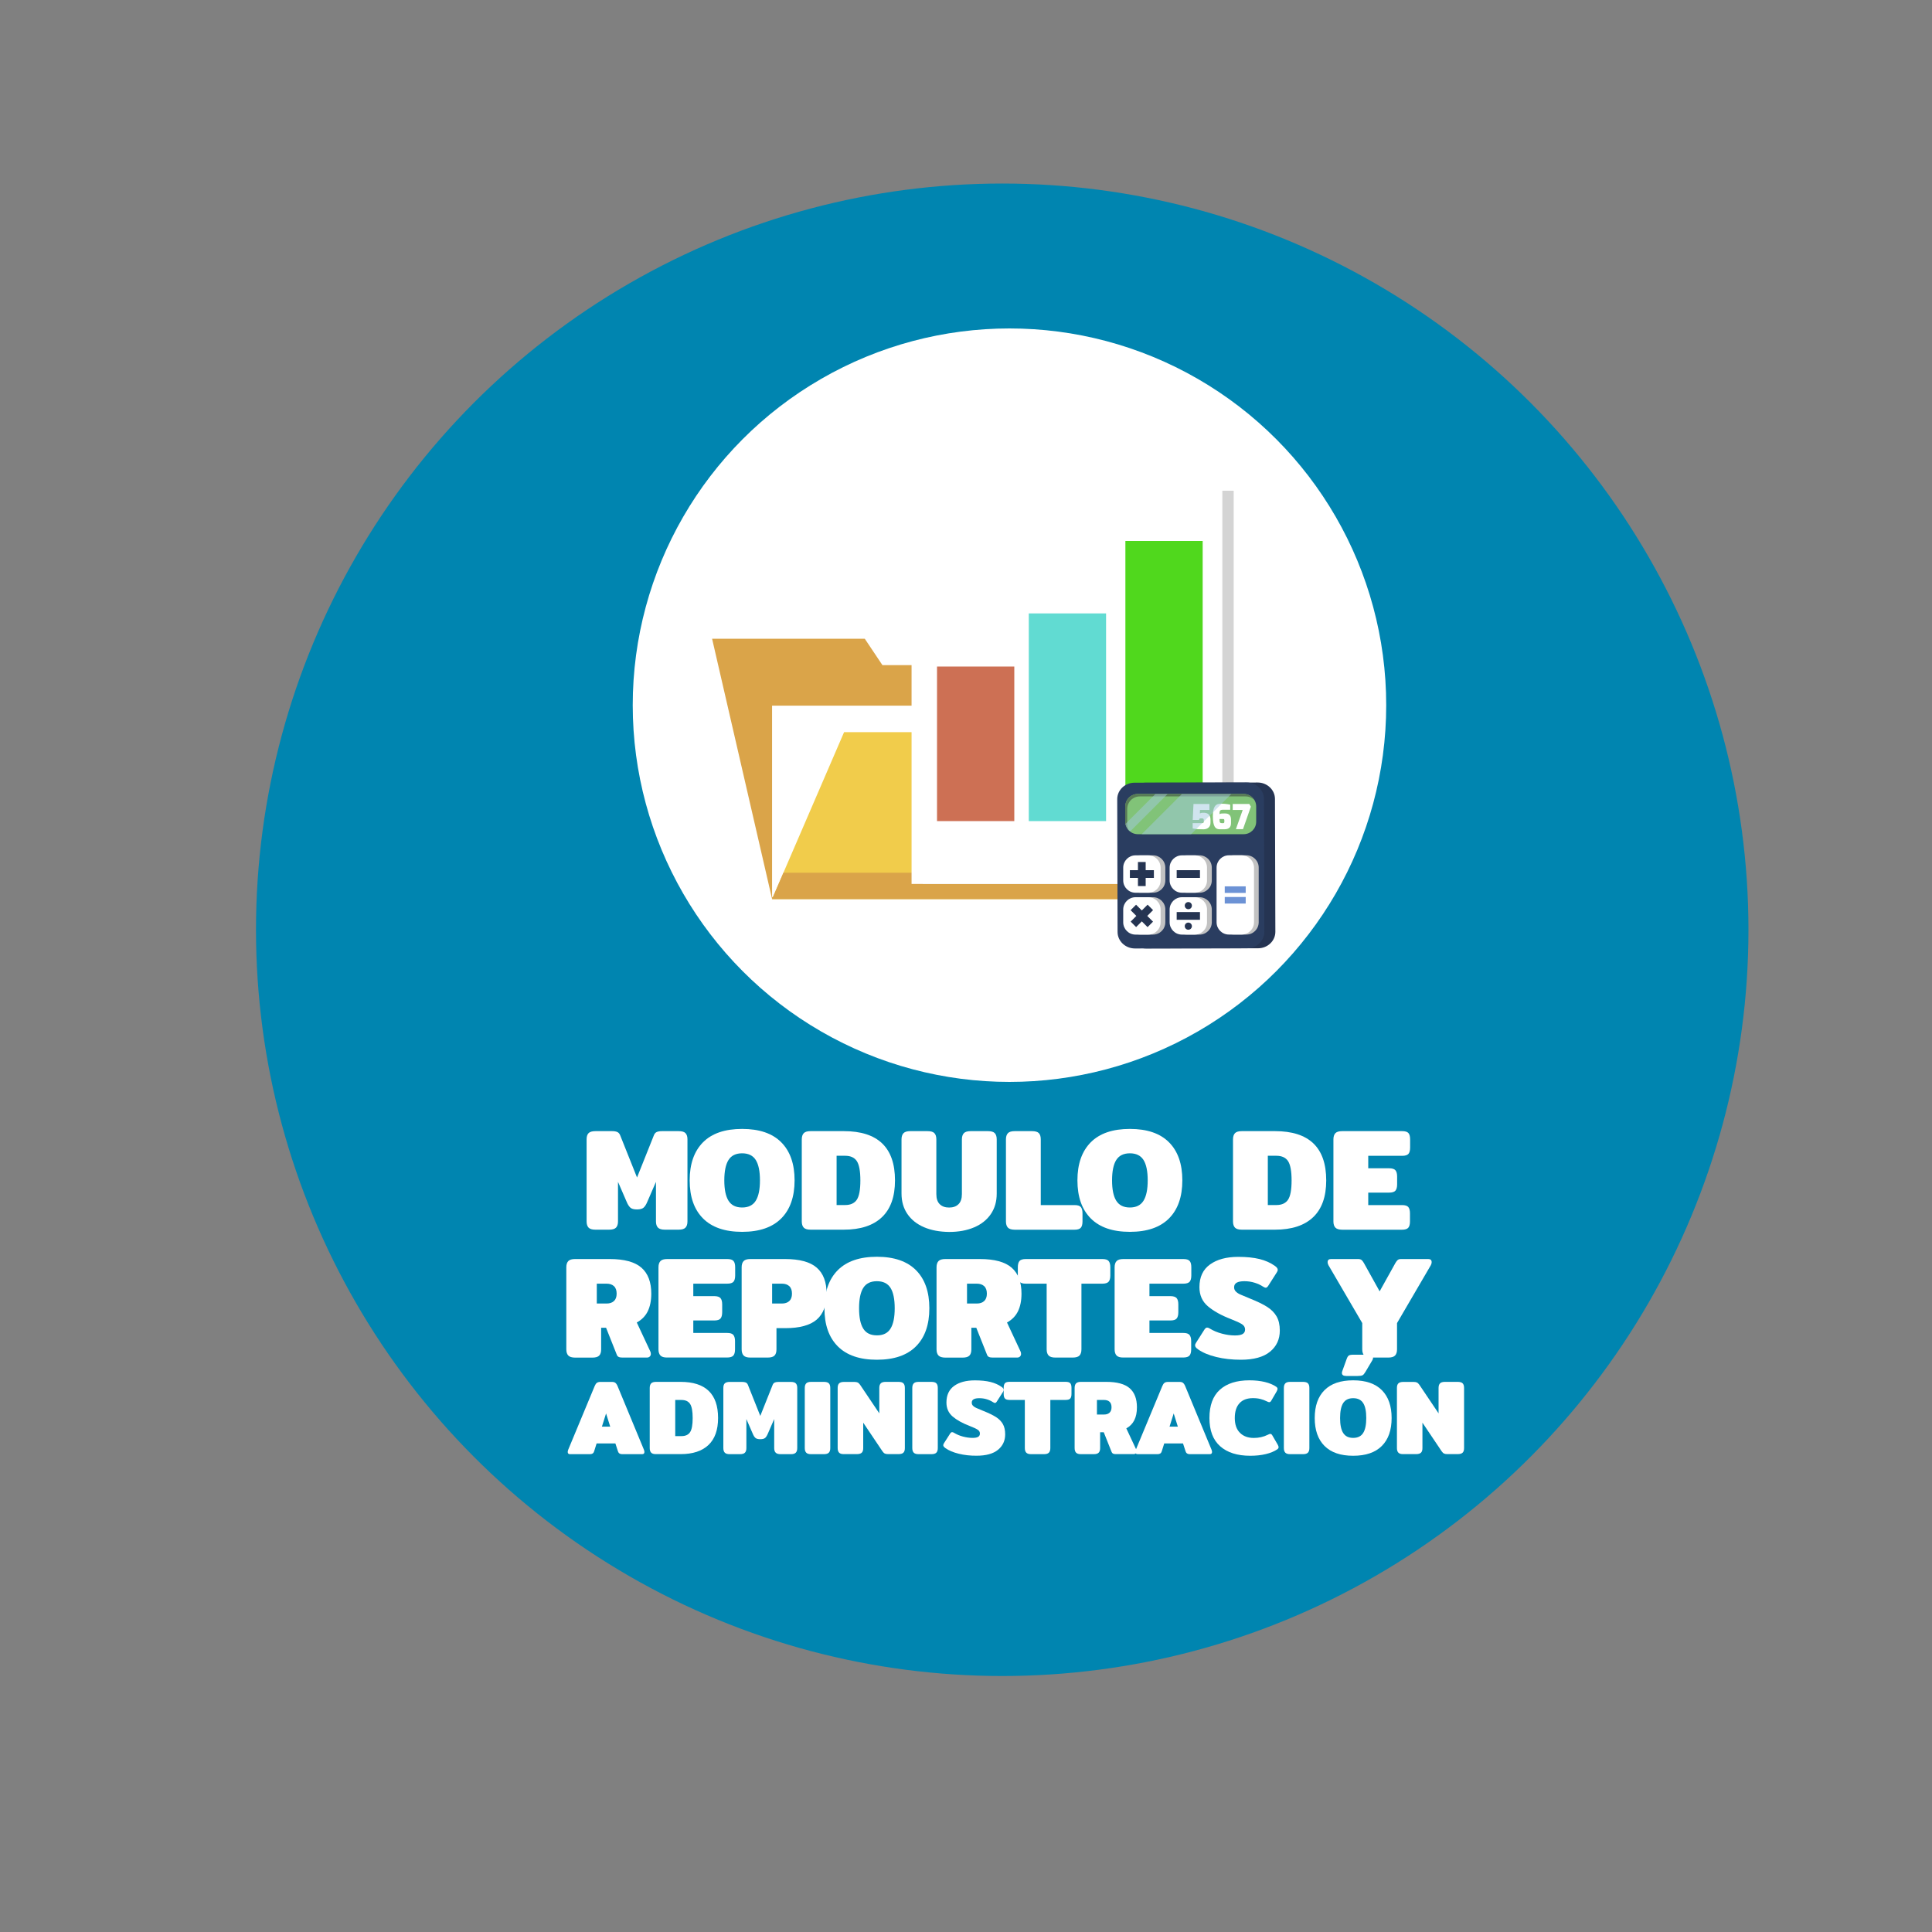 <?xml version="1.0" encoding="utf-8"?>
<!-- Generator: Adobe Illustrator 23.0.0, SVG Export Plug-In . SVG Version: 6.00 Build 0)  -->
<svg version="1.1" id="Capa_1" xmlns="http://www.w3.org/2000/svg" xmlns:xlink="http://www.w3.org/1999/xlink" x="0px" y="0px"
	 viewBox="0 0 400 400" style="enable-background:new 0 0 400 400;" xml:space="preserve">
<rect x="0" y="0" width="400" height="400" fill="#808080" stroke="none"/>
<style type="text/css">
	.st0{fill:#0085B0;}
	.st1{fill:#FFFFFF;}
	.st2{fill:#DAA449;}
	.st3{fill:#F1CC4B;}
	.st4{fill:#D4D4D4;}
	.st5{fill:#CD7054;}
	.st6{fill:#61DBD2;}
	.st7{fill:#50D81D;}
	.st8{fill:#253452;}
	.st9{fill:#2A3D60;}
	.st10{fill:#C2C2C2;}
	.st11{fill:#6C92D5;}
	.st12{fill:#81C378;}
	.st13{fill:#587955;}
	.st14{opacity:0.5;}
	.st15{fill:#A2CADE;}
</style>
<g>
	<circle class="st0" cx="207.5" cy="192.5" r="154.5"/>
</g>
<g>
	<path class="st1" d="M121.86,254.17c-0.27-0.28-0.41-0.71-0.41-1.29v-17.01c0-0.58,0.14-1,0.41-1.27s0.74-0.41,1.42-0.41h3.45
		c0.44,0,0.79,0.06,1.05,0.17c0.26,0.11,0.46,0.32,0.6,0.64l3.51,8.79l3.51-8.79c0.14-0.32,0.34-0.54,0.6-0.64
		c0.26-0.11,0.61-0.17,1.05-0.17h3.45c0.68,0,1.15,0.13,1.42,0.41s0.41,0.7,0.41,1.27v17.01c0,0.58-0.14,1.01-0.41,1.29
		s-0.73,0.42-1.4,0.42h-2.88c-0.66,0-1.13-0.14-1.41-0.42c-0.28-0.28-0.42-0.71-0.42-1.29v-8.19l-1.77,4.08
		c-0.24,0.58-0.5,1-0.78,1.25c-0.28,0.25-0.74,0.38-1.38,0.38c-0.64,0-1.1-0.12-1.38-0.38c-0.28-0.25-0.54-0.66-0.78-1.25
		l-1.77-4.08v8.19c0,0.58-0.14,1.01-0.41,1.29s-0.75,0.42-1.42,0.42h-2.88C122.6,254.59,122.13,254.45,121.86,254.17z"/>
	<path class="st1" d="M145.55,252.26c-1.84-1.85-2.76-4.47-2.76-7.88c0-3.4,0.92-6.02,2.76-7.88c1.84-1.85,4.54-2.77,8.1-2.77
		c3.56,0,6.26,0.92,8.1,2.77c1.84,1.85,2.76,4.48,2.76,7.88c0,3.4-0.92,6.03-2.76,7.88c-1.84,1.85-4.54,2.78-8.1,2.78
		C150.09,255.04,147.39,254.11,145.55,252.26z M156.47,248.6c0.58-0.93,0.87-2.33,0.87-4.21c0-1.9-0.29-3.31-0.87-4.23
		s-1.52-1.38-2.82-1.38c-1.3,0-2.24,0.46-2.82,1.38c-0.58,0.92-0.87,2.33-0.87,4.23c0,1.88,0.29,3.29,0.87,4.21
		c0.58,0.93,1.52,1.4,2.82,1.4C154.95,250,155.89,249.53,156.47,248.6z"/>
	<path class="st1" d="M166.41,254.17c-0.27-0.28-0.41-0.71-0.41-1.29V235.9c0-0.58,0.14-1.01,0.41-1.29
		c0.27-0.28,0.73-0.42,1.4-0.42h6.9c7.06,0,10.59,3.4,10.59,10.2c0,3.36-0.9,5.9-2.71,7.62c-1.81,1.72-4.44,2.58-7.88,2.58h-6.9
		C167.15,254.59,166.68,254.45,166.41,254.17z M174.98,249.49c1.12,0,1.92-0.37,2.42-1.11c0.49-0.74,0.73-2.07,0.73-3.99
		s-0.25-3.25-0.73-3.99c-0.49-0.74-1.3-1.11-2.42-1.11h-1.77v10.2H174.98z"/>
	<path class="st1" d="M191.33,254.09c-1.48-0.63-2.63-1.54-3.45-2.73c-0.82-1.19-1.23-2.61-1.23-4.25V235.9
		c0-0.58,0.14-1.01,0.41-1.29c0.27-0.28,0.73-0.42,1.4-0.42h3.57c0.68,0,1.15,0.13,1.42,0.41s0.41,0.71,0.41,1.31v11.31
		c0,0.94,0.23,1.64,0.71,2.1c0.47,0.46,1.11,0.69,1.94,0.69c0.82,0,1.46-0.23,1.93-0.69c0.47-0.46,0.71-1.16,0.71-2.1V235.9
		c0-0.58,0.14-1.01,0.41-1.29c0.27-0.28,0.73-0.42,1.4-0.42h3.57c0.68,0,1.15,0.13,1.42,0.41s0.41,0.71,0.41,1.31v11.22
		c0,1.64-0.41,3.05-1.23,4.25c-0.82,1.19-1.97,2.1-3.45,2.73s-3.2,0.95-5.16,0.95C194.53,255.04,192.81,254.72,191.33,254.09z"/>
	<path class="st1" d="M208.68,254.17c-0.27-0.28-0.41-0.71-0.41-1.29V235.9c0-0.58,0.14-1.01,0.41-1.29
		c0.27-0.28,0.73-0.42,1.4-0.42h3.57c0.68,0,1.16,0.13,1.43,0.41s0.4,0.71,0.4,1.31v13.59h6.99c0.64,0,1.07,0.13,1.3,0.4
		c0.23,0.27,0.35,0.71,0.35,1.31v1.68c0,0.6-0.12,1.04-0.35,1.3c-0.23,0.27-0.67,0.41-1.3,0.41h-12.39
		C209.42,254.59,208.95,254.45,208.68,254.17z"/>
	<path class="st1" d="M225.83,252.26c-1.84-1.85-2.76-4.47-2.76-7.88c0-3.4,0.92-6.02,2.76-7.88c1.84-1.85,4.54-2.77,8.1-2.77
		c3.56,0,6.26,0.92,8.1,2.77c1.84,1.85,2.76,4.48,2.76,7.88c0,3.4-0.92,6.03-2.76,7.88c-1.84,1.85-4.54,2.78-8.1,2.78
		C230.37,255.04,227.67,254.11,225.83,252.26z M236.75,248.6c0.58-0.93,0.87-2.33,0.87-4.21c0-1.9-0.29-3.31-0.87-4.23
		s-1.52-1.38-2.82-1.38c-1.3,0-2.24,0.46-2.82,1.38c-0.58,0.92-0.87,2.33-0.87,4.23c0,1.88,0.29,3.29,0.87,4.21
		c0.58,0.93,1.52,1.4,2.82,1.4C235.23,250,236.17,249.53,236.75,248.6z"/>
	<path class="st1" d="M255.69,254.17c-0.27-0.28-0.41-0.71-0.41-1.29V235.9c0-0.58,0.14-1.01,0.41-1.29
		c0.27-0.28,0.73-0.42,1.4-0.42h6.9c7.06,0,10.59,3.4,10.59,10.2c0,3.36-0.9,5.9-2.71,7.62c-1.81,1.72-4.44,2.58-7.88,2.58h-6.9
		C256.43,254.59,255.96,254.45,255.69,254.17z M264.26,249.49c1.12,0,1.92-0.37,2.42-1.11c0.49-0.74,0.73-2.07,0.73-3.99
		s-0.25-3.25-0.73-3.99c-0.49-0.74-1.3-1.11-2.42-1.11h-1.77v10.2H264.26z"/>
	<path class="st1" d="M276.48,254.17c-0.27-0.28-0.41-0.71-0.41-1.29V235.9c0-0.58,0.14-1.01,0.41-1.29
		c0.27-0.28,0.73-0.42,1.4-0.42h12.42c0.64,0,1.07,0.13,1.31,0.41c0.23,0.27,0.34,0.71,0.34,1.31v1.68c0,0.6-0.12,1.04-0.34,1.3
		c-0.23,0.27-0.67,0.41-1.31,0.41h-7.02v2.58h4.32c0.64,0,1.08,0.14,1.31,0.41c0.23,0.27,0.35,0.71,0.35,1.3v1.62
		c0,0.6-0.12,1.03-0.35,1.3c-0.23,0.27-0.67,0.41-1.31,0.41h-4.32v2.58h6.99c0.64,0,1.07,0.13,1.3,0.4
		c0.23,0.27,0.35,0.71,0.35,1.31v1.68c0,0.6-0.12,1.04-0.35,1.3c-0.23,0.27-0.67,0.41-1.3,0.41h-12.39
		C277.22,254.59,276.75,254.45,276.48,254.17z"/>
</g>
<g>
	<path class="st1" d="M117.66,280.65c-0.27-0.28-0.41-0.71-0.41-1.29v-16.98c0-0.58,0.14-1.01,0.41-1.29s0.73-0.42,1.4-0.42h7.17
		c3,0,5.19,0.59,6.56,1.78c1.37,1.19,2.05,2.99,2.05,5.39c0,1.44-0.25,2.66-0.73,3.65c-0.49,0.99-1.25,1.76-2.27,2.32l2.79,5.97
		c0.08,0.16,0.12,0.34,0.12,0.54c0,0.22-0.08,0.4-0.23,0.54c-0.15,0.14-0.34,0.21-0.58,0.21h-5.07c-0.32,0-0.58-0.04-0.77-0.13
		c-0.19-0.09-0.33-0.24-0.4-0.46l-2.22-5.58h-1.02v4.47c0,0.58-0.13,1.01-0.4,1.29c-0.27,0.28-0.75,0.42-1.43,0.42h-3.57
		C118.4,281.07,117.93,280.93,117.66,280.65z M125.6,269.88c0.64,0,1.14-0.17,1.51-0.51s0.56-0.85,0.56-1.53
		c0-0.7-0.19-1.22-0.56-1.56s-0.88-0.51-1.51-0.51h-2.04v4.11H125.6z"/>
	<path class="st1" d="M136.74,280.65c-0.27-0.28-0.41-0.71-0.41-1.29v-16.98c0-0.58,0.14-1.01,0.41-1.29s0.73-0.42,1.4-0.42h12.42
		c0.64,0,1.07,0.13,1.31,0.41c0.23,0.27,0.34,0.71,0.34,1.3v1.68c0,0.6-0.12,1.04-0.34,1.3c-0.23,0.27-0.67,0.41-1.31,0.41h-7.02
		v2.58h4.32c0.64,0,1.08,0.14,1.31,0.41c0.23,0.27,0.35,0.71,0.35,1.3v1.62c0,0.6-0.12,1.04-0.35,1.31c-0.23,0.27-0.67,0.4-1.31,0.4
		h-4.32v2.58h6.99c0.64,0,1.07,0.13,1.3,0.41s0.35,0.7,0.35,1.3v1.68c0,0.6-0.12,1.04-0.35,1.3s-0.67,0.4-1.3,0.4h-12.39
		C137.48,281.07,137.01,280.93,136.74,280.65z"/>
	<path class="st1" d="M153.96,280.65c-0.27-0.28-0.41-0.71-0.41-1.29v-16.98c0-0.58,0.14-1.01,0.41-1.29s0.73-0.42,1.4-0.42h7.17
		c3,0,5.19,0.59,6.56,1.78c1.37,1.19,2.05,2.99,2.05,5.39s-0.69,4.19-2.05,5.37c-1.37,1.18-3.55,1.77-6.53,1.77h-1.8v4.38
		c0,0.58-0.13,1.01-0.4,1.29c-0.27,0.28-0.75,0.42-1.43,0.42h-3.57C154.7,281.07,154.23,280.93,153.96,280.65z M161.9,269.88
		c0.64,0,1.14-0.17,1.51-0.51s0.56-0.85,0.56-1.53c0-0.7-0.19-1.22-0.56-1.56s-0.88-0.51-1.51-0.51h-2.04v4.11H161.9z"/>
	<path class="st1" d="M173.45,278.74c-1.84-1.85-2.76-4.47-2.76-7.88s0.92-6.03,2.76-7.88c1.84-1.85,4.54-2.78,8.1-2.78
		c3.56,0,6.26,0.93,8.1,2.78c1.84,1.85,2.76,4.47,2.76,7.88s-0.92,6.03-2.76,7.88c-1.84,1.85-4.54,2.78-8.1,2.78
		C177.99,281.52,175.29,280.59,173.45,278.74z M184.37,275.08c0.58-0.93,0.87-2.33,0.87-4.21c0-1.9-0.29-3.31-0.87-4.23
		s-1.52-1.38-2.82-1.38c-1.3,0-2.24,0.46-2.82,1.38c-0.58,0.92-0.87,2.33-0.87,4.23c0,1.88,0.29,3.29,0.87,4.21
		c0.58,0.93,1.52,1.39,2.82,1.39C182.85,276.48,183.79,276.01,184.37,275.08z"/>
	<path class="st1" d="M194.31,280.65c-0.27-0.28-0.41-0.71-0.41-1.29v-16.98c0-0.58,0.14-1.01,0.41-1.29s0.73-0.42,1.4-0.42h7.17
		c3,0,5.19,0.59,6.56,1.78c1.37,1.19,2.05,2.99,2.05,5.39c0,1.44-0.25,2.66-0.73,3.65c-0.49,0.99-1.25,1.76-2.27,2.32l2.79,5.97
		c0.08,0.16,0.12,0.34,0.12,0.54c0,0.22-0.08,0.4-0.23,0.54c-0.15,0.14-0.34,0.21-0.58,0.21h-5.07c-0.32,0-0.58-0.04-0.77-0.13
		c-0.19-0.09-0.33-0.24-0.4-0.46l-2.22-5.58h-1.02v4.47c0,0.58-0.13,1.01-0.4,1.29c-0.27,0.28-0.75,0.42-1.43,0.42h-3.57
		C195.05,281.07,194.58,280.93,194.31,280.65z M202.25,269.88c0.64,0,1.14-0.17,1.51-0.51s0.56-0.85,0.56-1.53
		c0-0.7-0.19-1.22-0.56-1.56s-0.88-0.51-1.51-0.51h-2.04v4.11H202.25z"/>
	<path class="st1" d="M217.11,280.65c-0.27-0.28-0.41-0.71-0.41-1.29v-13.59h-4.32c-0.64,0-1.08-0.14-1.31-0.41
		c-0.23-0.27-0.34-0.71-0.34-1.3v-1.68c0-0.6,0.12-1.04,0.34-1.3c0.23-0.27,0.67-0.41,1.31-0.41h15.84c0.64,0,1.08,0.13,1.31,0.41
		c0.23,0.27,0.35,0.71,0.35,1.3v1.68c0,0.6-0.12,1.04-0.35,1.3c-0.23,0.27-0.67,0.41-1.31,0.41h-4.32v13.59
		c0,0.58-0.14,1.01-0.4,1.29c-0.27,0.28-0.75,0.42-1.43,0.42h-3.57C217.85,281.07,217.38,280.93,217.11,280.65z"/>
	<path class="st1" d="M231.18,280.65c-0.27-0.28-0.41-0.71-0.41-1.29v-16.98c0-0.58,0.14-1.01,0.41-1.29s0.73-0.42,1.4-0.42H245
		c0.64,0,1.07,0.13,1.31,0.41c0.23,0.27,0.34,0.71,0.34,1.3v1.68c0,0.6-0.12,1.04-0.34,1.3c-0.23,0.27-0.67,0.41-1.31,0.41h-7.02
		v2.58h4.32c0.64,0,1.08,0.14,1.31,0.41c0.23,0.27,0.35,0.71,0.35,1.3v1.62c0,0.6-0.12,1.04-0.35,1.31c-0.23,0.27-0.67,0.4-1.31,0.4
		h-4.32v2.58h6.99c0.64,0,1.07,0.13,1.3,0.41s0.35,0.7,0.35,1.3v1.68c0,0.6-0.12,1.04-0.35,1.3s-0.67,0.4-1.3,0.4h-12.39
		C231.92,281.07,231.45,280.93,231.18,280.65z"/>
	<path class="st1" d="M251.81,280.95c-1.56-0.38-2.82-0.91-3.78-1.59c-0.4-0.28-0.6-0.55-0.6-0.81c0-0.18,0.07-0.37,0.21-0.57
		l1.74-2.73c0.18-0.26,0.36-0.39,0.54-0.39c0.16,0,0.35,0.07,0.57,0.21c0.72,0.44,1.54,0.79,2.48,1.04
		c0.93,0.25,1.83,0.38,2.71,0.38c0.74,0,1.27-0.1,1.6-0.3s0.5-0.51,0.5-0.93c0-0.46-0.22-0.83-0.66-1.11
		c-0.44-0.28-1.2-0.63-2.28-1.05c-2.02-0.78-3.61-1.67-4.77-2.66c-1.16-0.99-1.74-2.3-1.74-3.95c0-2.08,0.72-3.64,2.18-4.69
		c1.45-1.05,3.4-1.58,5.86-1.58c1.72,0,3.18,0.15,4.4,0.45c1.21,0.3,2.27,0.77,3.17,1.41c0.4,0.28,0.6,0.55,0.6,0.81
		c0,0.18-0.07,0.37-0.21,0.57l-1.74,2.73c-0.18,0.28-0.36,0.42-0.54,0.42c-0.12,0-0.31-0.08-0.57-0.24
		c-0.48-0.32-1.05-0.59-1.71-0.79c-0.66-0.21-1.37-0.32-2.13-0.32c-0.7,0-1.23,0.1-1.59,0.3c-0.36,0.2-0.54,0.52-0.54,0.96
		c0,0.36,0.13,0.66,0.38,0.9c0.25,0.24,0.56,0.45,0.95,0.61c0.38,0.17,1.04,0.45,1.98,0.83c1.5,0.6,2.68,1.17,3.54,1.72
		c0.86,0.55,1.51,1.21,1.95,1.98c0.44,0.77,0.66,1.74,0.66,2.92c0,1.8-0.67,3.26-2.02,4.37c-1.35,1.11-3.37,1.67-6.04,1.67
		C255.06,281.52,253.37,281.33,251.81,280.95z"/>
	<path class="st1" d="M282.45,280.65c-0.27-0.28-0.41-0.71-0.41-1.29v-5.43l-6.99-11.97c-0.12-0.22-0.18-0.43-0.18-0.63
		c0-0.44,0.23-0.66,0.69-0.66h5.64c0.3,0,0.53,0.07,0.69,0.19c0.16,0.13,0.32,0.34,0.48,0.62l3.27,5.88l3.27-5.88
		c0.16-0.28,0.32-0.48,0.48-0.62c0.16-0.13,0.39-0.19,0.69-0.19h5.64c0.46,0,0.69,0.22,0.69,0.66c0,0.2-0.06,0.41-0.18,0.63
		l-6.99,11.97v5.43c0,0.58-0.14,1.01-0.41,1.29c-0.27,0.28-0.75,0.42-1.42,0.42h-3.57C283.19,281.07,282.72,280.93,282.45,280.65z"
		/>
</g>
<g>
	<path class="st1" d="M117.54,300.61c0-0.13,0.04-0.29,0.11-0.48l5.48-13.18c0.13-0.31,0.28-0.53,0.45-0.65
		c0.17-0.12,0.41-0.19,0.71-0.19h2.4c0.31,0,0.55,0.06,0.71,0.19s0.32,0.34,0.45,0.65l5.46,13.18c0.07,0.19,0.11,0.35,0.11,0.48
		c0,0.31-0.16,0.46-0.48,0.46h-4.14c-0.46,0-0.74-0.2-0.86-0.59l-0.53-1.63h-3.89l-0.51,1.63c-0.12,0.4-0.4,0.59-0.86,0.59h-4.14
		C117.7,301.07,117.54,300.92,117.54,300.61z M126.34,295.37l-0.86-2.73l-0.86,2.73H126.34z"/>
	<path class="st1" d="M134.82,300.76c-0.2-0.21-0.3-0.52-0.3-0.95v-12.45c0-0.43,0.1-0.74,0.3-0.95c0.2-0.21,0.54-0.31,1.02-0.31
		h5.06c5.18,0,7.77,2.49,7.77,7.48c0,2.46-0.66,4.33-1.99,5.59c-1.33,1.26-3.25,1.89-5.77,1.89h-5.06
		C135.36,301.07,135.02,300.97,134.82,300.76z M141.1,297.33c0.82,0,1.41-0.27,1.77-0.81c0.36-0.54,0.54-1.52,0.54-2.93
		s-0.18-2.38-0.54-2.93c-0.36-0.54-0.95-0.81-1.77-0.81h-1.3v7.48H141.1z"/>
	<path class="st1" d="M150.06,300.76c-0.2-0.21-0.3-0.52-0.3-0.95v-12.47c0-0.42,0.1-0.74,0.3-0.93c0.2-0.2,0.55-0.3,1.04-0.3h2.53
		c0.32,0,0.58,0.04,0.77,0.12c0.19,0.08,0.34,0.24,0.44,0.47l2.57,6.45l2.57-6.45c0.1-0.23,0.25-0.39,0.44-0.47
		c0.19-0.08,0.45-0.12,0.77-0.12h2.53c0.5,0,0.85,0.1,1.04,0.3c0.2,0.2,0.3,0.51,0.3,0.93v12.47c0,0.43-0.1,0.74-0.3,0.95
		c-0.2,0.21-0.54,0.31-1.02,0.31h-2.11c-0.48,0-0.83-0.1-1.03-0.31c-0.21-0.21-0.31-0.52-0.31-0.95v-6.01l-1.3,2.99
		c-0.18,0.43-0.37,0.73-0.57,0.91c-0.21,0.18-0.54,0.27-1.01,0.27s-0.81-0.09-1.01-0.27c-0.21-0.18-0.4-0.49-0.57-0.91l-1.3-2.99
		v6.01c0,0.43-0.1,0.74-0.3,0.95c-0.2,0.21-0.55,0.31-1.04,0.31h-2.11C150.6,301.07,150.26,300.97,150.06,300.76z"/>
	<path class="st1" d="M166.92,300.76c-0.2-0.21-0.3-0.52-0.3-0.95v-12.45c0-0.43,0.1-0.74,0.3-0.95c0.2-0.21,0.54-0.31,1.02-0.31
		h2.62c0.5,0,0.85,0.1,1.04,0.3c0.2,0.2,0.3,0.52,0.3,0.96v12.45c0,0.43-0.1,0.74-0.3,0.95c-0.2,0.21-0.55,0.31-1.04,0.31h-2.62
		C167.45,301.07,167.11,300.97,166.92,300.76z"/>
	<path class="st1" d="M173.73,300.76c-0.2-0.21-0.3-0.52-0.3-0.95v-12.47c0-0.42,0.1-0.74,0.3-0.93c0.2-0.2,0.55-0.3,1.04-0.3h2.09
		c0.31,0,0.55,0.04,0.71,0.12c0.17,0.08,0.33,0.24,0.5,0.47l3.98,5.92v-5.26c0-0.43,0.1-0.74,0.3-0.95c0.2-0.21,0.54-0.31,1.02-0.31
		H186c0.5,0,0.85,0.1,1.04,0.3c0.2,0.2,0.3,0.52,0.3,0.96v12.47c0,0.42-0.1,0.74-0.3,0.93c-0.2,0.2-0.55,0.3-1.04,0.3h-2.09
		c-0.31,0-0.55-0.04-0.72-0.12c-0.17-0.08-0.33-0.24-0.49-0.47l-3.98-5.92v5.28c0,0.42-0.1,0.74-0.3,0.93
		c-0.2,0.2-0.55,0.3-1.04,0.3h-2.62C174.27,301.07,173.93,300.97,173.73,300.76z"/>
	<path class="st1" d="M189.18,300.76c-0.2-0.21-0.3-0.52-0.3-0.95v-12.45c0-0.43,0.1-0.74,0.3-0.95c0.2-0.21,0.54-0.31,1.02-0.31
		h2.62c0.5,0,0.85,0.1,1.04,0.3c0.2,0.2,0.3,0.52,0.3,0.96v12.45c0,0.43-0.1,0.74-0.3,0.95c-0.2,0.21-0.55,0.31-1.04,0.31h-2.62
		C189.72,301.07,189.38,300.97,189.18,300.76z"/>
	<path class="st1" d="M198.5,300.98c-1.14-0.28-2.07-0.67-2.77-1.17c-0.29-0.21-0.44-0.4-0.44-0.59c0-0.13,0.05-0.27,0.15-0.42
		l1.28-2c0.13-0.19,0.26-0.29,0.4-0.29c0.12,0,0.26,0.05,0.42,0.15c0.53,0.32,1.13,0.58,1.81,0.76c0.68,0.18,1.35,0.28,1.99,0.28
		c0.54,0,0.94-0.07,1.18-0.22c0.24-0.15,0.36-0.37,0.36-0.68c0-0.34-0.16-0.61-0.48-0.81c-0.32-0.21-0.88-0.46-1.67-0.77
		c-1.48-0.57-2.65-1.22-3.5-1.95c-0.85-0.73-1.28-1.69-1.28-2.89c0-1.53,0.53-2.67,1.59-3.44s2.5-1.15,4.3-1.15
		c1.26,0,2.34,0.11,3.22,0.33c0.89,0.22,1.66,0.56,2.32,1.03c0.29,0.21,0.44,0.4,0.44,0.59c0,0.13-0.05,0.27-0.15,0.42l-1.28,2
		c-0.13,0.21-0.26,0.31-0.4,0.31c-0.09,0-0.23-0.06-0.42-0.18c-0.35-0.23-0.77-0.43-1.25-0.58c-0.48-0.15-1-0.23-1.56-0.23
		c-0.51,0-0.9,0.07-1.17,0.22s-0.4,0.38-0.4,0.7c0,0.26,0.09,0.48,0.27,0.66c0.18,0.18,0.41,0.33,0.69,0.45s0.76,0.33,1.45,0.61
		c1.1,0.44,1.97,0.86,2.6,1.26c0.63,0.4,1.11,0.89,1.43,1.45s0.48,1.28,0.48,2.14c0,1.32-0.5,2.39-1.49,3.2
		c-0.99,0.81-2.47,1.22-4.43,1.22C200.88,301.4,199.64,301.26,198.5,300.98z"/>
	<path class="st1" d="M212.48,300.76c-0.2-0.21-0.3-0.52-0.3-0.95v-9.97h-3.17c-0.47,0-0.79-0.1-0.96-0.3s-0.25-0.52-0.25-0.96
		v-1.23c0-0.44,0.08-0.76,0.25-0.96c0.17-0.2,0.49-0.3,0.96-0.3h11.62c0.47,0,0.79,0.1,0.96,0.3c0.17,0.2,0.25,0.52,0.25,0.96v1.23
		c0,0.44-0.08,0.76-0.25,0.96s-0.49,0.3-0.96,0.3h-3.17v9.97c0,0.43-0.1,0.74-0.3,0.95c-0.2,0.21-0.55,0.31-1.04,0.31h-2.62
		C213.02,301.07,212.68,300.97,212.48,300.76z"/>
	<path class="st1" d="M222.79,300.76c-0.2-0.21-0.3-0.52-0.3-0.95v-12.45c0-0.43,0.1-0.74,0.3-0.95c0.2-0.21,0.54-0.31,1.02-0.31
		h5.26c2.2,0,3.8,0.44,4.81,1.31c1,0.87,1.51,2.19,1.51,3.95c0,1.06-0.18,1.95-0.54,2.67s-0.91,1.29-1.66,1.7l2.05,4.38
		c0.06,0.12,0.09,0.25,0.09,0.4c0,0.16-0.06,0.29-0.17,0.4c-0.11,0.1-0.25,0.15-0.43,0.15h-3.72c-0.23,0-0.42-0.03-0.56-0.1
		c-0.14-0.07-0.24-0.18-0.3-0.34l-1.63-4.09h-0.75v3.28c0,0.43-0.1,0.74-0.3,0.95c-0.2,0.21-0.55,0.31-1.04,0.31h-2.62
		C223.33,301.07,222.99,300.97,222.79,300.76z M228.61,292.86c0.47,0,0.84-0.13,1.11-0.38c0.27-0.25,0.41-0.62,0.41-1.12
		c0-0.51-0.14-0.89-0.41-1.14c-0.27-0.25-0.64-0.37-1.11-0.37h-1.5v3.01H228.61z"/>
	<path class="st1" d="M235.06,300.61c0-0.13,0.04-0.29,0.11-0.48l5.48-13.18c0.13-0.31,0.28-0.53,0.45-0.65
		c0.17-0.12,0.41-0.19,0.71-0.19h2.4c0.31,0,0.55,0.06,0.71,0.19s0.32,0.34,0.45,0.65l5.46,13.18c0.07,0.19,0.11,0.35,0.11,0.48
		c0,0.31-0.16,0.46-0.48,0.46h-4.14c-0.46,0-0.74-0.2-0.86-0.59l-0.53-1.63h-3.89l-0.51,1.63c-0.12,0.4-0.4,0.59-0.86,0.59h-4.14
		C235.22,301.07,235.06,300.92,235.06,300.61z M243.86,295.37l-0.86-2.73l-0.86,2.73H243.86z"/>
	<path class="st1" d="M252.62,299.43c-1.48-1.31-2.22-3.26-2.22-5.84c0-2.6,0.71-4.55,2.15-5.85c1.43-1.3,3.47-1.96,6.13-1.96
		c1.2,0,2.27,0.12,3.21,0.35c0.94,0.23,1.72,0.56,2.35,0.99c0.18,0.13,0.26,0.28,0.26,0.44c0,0.13-0.07,0.32-0.2,0.55l-1.1,1.89
		c-0.12,0.21-0.26,0.31-0.42,0.31c-0.1,0-0.27-0.06-0.51-0.18c-0.41-0.21-0.84-0.37-1.29-0.48c-0.45-0.12-0.97-0.18-1.57-0.18
		c-1.22,0-2.15,0.35-2.79,1.06c-0.65,0.7-0.97,1.72-0.97,3.06c0,1.32,0.35,2.34,1.06,3.05c0.7,0.71,1.66,1.07,2.88,1.07
		c1.06,0,2.02-0.22,2.9-0.66c0.23-0.12,0.4-0.18,0.51-0.18c0.16,0,0.3,0.1,0.42,0.31l1.1,1.89c0.13,0.24,0.2,0.42,0.2,0.55
		c0,0.16-0.09,0.31-0.26,0.44c-0.63,0.43-1.42,0.76-2.38,0.99c-0.95,0.23-2.03,0.35-3.23,0.35
		C256.17,301.4,254.1,300.74,252.62,299.43z"/>
	<path class="st1" d="M266.11,300.76c-0.2-0.21-0.3-0.52-0.3-0.95v-12.45c0-0.43,0.1-0.74,0.3-0.95c0.2-0.21,0.54-0.31,1.02-0.31
		h2.62c0.5,0,0.85,0.1,1.04,0.3c0.2,0.2,0.3,0.52,0.3,0.96v12.45c0,0.43-0.1,0.74-0.3,0.95c-0.2,0.21-0.55,0.31-1.04,0.31h-2.62
		C266.65,301.07,266.31,300.97,266.11,300.76z"/>
	<path class="st1" d="M274.22,299.36c-1.35-1.36-2.02-3.28-2.02-5.77s0.67-4.42,2.02-5.77c1.35-1.36,3.33-2.04,5.94-2.04
		c2.61,0,4.59,0.68,5.94,2.04c1.35,1.36,2.02,3.28,2.02,5.77s-0.67,4.42-2.02,5.77c-1.35,1.36-3.33,2.04-5.94,2.04
		C277.55,301.4,275.57,300.72,274.22,299.36z M282.23,296.68c0.43-0.68,0.64-1.71,0.64-3.09c0-1.39-0.21-2.43-0.64-3.1
		c-0.43-0.67-1.11-1.01-2.07-1.01c-0.95,0-1.64,0.34-2.07,1.01c-0.43,0.68-0.64,1.71-0.64,3.1c0,1.38,0.21,2.41,0.64,3.09
		c0.43,0.68,1.11,1.02,2.07,1.02C281.11,297.7,281.8,297.36,282.23,296.68z M277.83,284.26c0-0.12,0.02-0.24,0.07-0.37l0.92-2.55
		c0.12-0.34,0.26-0.56,0.42-0.68c0.16-0.12,0.46-0.18,0.9-0.18h3.15c0.31,0,0.55,0.05,0.73,0.17c0.18,0.11,0.26,0.27,0.26,0.47
		c0,0.18-0.06,0.36-0.18,0.55l-1.41,2.38c-0.21,0.35-0.4,0.58-0.59,0.68c-0.19,0.1-0.54,0.15-1.03,0.15h-2.35
		C278.12,284.88,277.83,284.67,277.83,284.26z"/>
	<path class="st1" d="M289.52,300.76c-0.2-0.21-0.3-0.52-0.3-0.95v-12.47c0-0.42,0.1-0.74,0.3-0.93c0.2-0.2,0.55-0.3,1.04-0.3h2.09
		c0.31,0,0.55,0.04,0.71,0.12c0.17,0.08,0.33,0.24,0.5,0.47l3.98,5.92v-5.26c0-0.43,0.1-0.74,0.3-0.95c0.2-0.21,0.54-0.31,1.02-0.31
		h2.62c0.5,0,0.85,0.1,1.04,0.3c0.2,0.2,0.3,0.52,0.3,0.96v12.47c0,0.42-0.1,0.74-0.3,0.93c-0.2,0.2-0.55,0.3-1.04,0.3h-2.09
		c-0.31,0-0.55-0.04-0.72-0.12c-0.17-0.08-0.33-0.24-0.49-0.47l-3.98-5.92v5.28c0,0.42-0.1,0.74-0.3,0.93
		c-0.2,0.2-0.55,0.3-1.04,0.3h-2.62C290.06,301.07,289.72,300.97,289.52,300.76z"/>
</g>
<circle class="st1" cx="209" cy="146" r="78"/>
<g>
	<g>
		<polygon class="st2" points="222.09,137.71 182.7,137.71 179.04,132.24 147.43,132.24 159.85,186.13 232.97,186.13 		"/>
		<rect x="159.85" y="146.1" class="st1" width="69.18" height="39.62"/>
		<polygon class="st3" points="232.97,186.13 159.85,186.13 174.76,151.58 247.87,151.58 		"/>
		<polygon class="st2" points="190.07,151.58 190.07,180.69 162.2,180.69 159.85,186.13 232.97,186.13 247.87,151.58 		"/>
	</g>
	<rect x="191.08" y="101.6" class="st4" width="64.34" height="81.41"/>
	<rect x="188.73" y="101.6" class="st1" width="64.34" height="81.41"/>
	<rect x="194" y="138" class="st5" width="16" height="32"/>
	<rect x="213" y="127" class="st6" width="16" height="43"/>
	<rect x="233" y="112" class="st7" width="16" height="58"/>
	<g>
		<path class="st8" d="M263.97,165.42c0-1.88-1.61-3.41-3.58-3.41l-11.61,0.02l-11.62,0.02c-1.97,0-3.58,1.54-3.57,3.42l0.07,27.49
			c0,1.88,1.62,3.41,3.59,3.41l11.61-0.02l11.62-0.02c1.97,0,3.58-1.54,3.57-3.42L263.97,165.42z"/>
		<path class="st9" d="M261.69,165.42c0-1.88-1.61-3.41-3.58-3.41l-11.61,0.02l-11.62,0.02c-1.97,0-3.58,1.54-3.57,3.42l0.07,27.49
			c0,1.88,1.62,3.41,3.59,3.41l11.61-0.02l11.62-0.02c1.97,0,3.58-1.54,3.57-3.42L261.69,165.42z"/>
		<g>
			<path class="st10" d="M258.05,177.08h-2.64c-1.41,0-2.55,1.14-2.55,2.55v8.67v2.35v0.29c0,1.41,1.14,2.55,2.55,2.55h2.64
				c1.41,0,2.55-1.14,2.55-2.55v-0.29v-2.35v-8.67C260.61,178.23,259.46,177.08,258.05,177.08z"/>
			<path class="st10" d="M241.27,182.28c0,1.41-1.14,2.55-2.55,2.55h-2.64c-1.41,0-2.55-1.14-2.55-2.55v-2.64
				c0-1.41,1.14-2.55,2.55-2.55h2.64c1.41,0,2.55,1.14,2.55,2.55V182.28z"/>
			<path class="st10" d="M241.27,190.95c0,1.41-1.14,2.55-2.55,2.55h-2.64c-1.41,0-2.55-1.14-2.55-2.55v-2.64
				c0-1.41,1.14-2.55,2.55-2.55h2.64c1.41,0,2.55,1.14,2.55,2.55V190.95z"/>
			<path class="st10" d="M250.89,182.28c0,1.41-1.14,2.55-2.55,2.55h-2.64c-1.41,0-2.56-1.14-2.56-2.55v-2.64
				c0-1.41,1.14-2.55,2.56-2.55h2.64c1.41,0,2.55,1.14,2.55,2.55V182.28z"/>
			<path class="st10" d="M250.89,190.95c0,1.41-1.14,2.55-2.55,2.55h-2.64c-1.41,0-2.56-1.14-2.56-2.55v-2.64
				c0-1.41,1.14-2.55,2.56-2.55h2.64c1.41,0,2.55,1.14,2.55,2.55V190.95z"/>
		</g>
		<g>
			<path class="st1" d="M257.07,177.08h-2.64c-1.41,0-2.55,1.14-2.55,2.55v8.67v2.35v0.29c0,1.41,1.14,2.55,2.55,2.55h2.64
				c1.41,0,2.56-1.14,2.56-2.55v-0.29v-2.35v-8.67C259.62,178.23,258.48,177.08,257.07,177.08z"/>
			<path class="st1" d="M240.29,182.28c0,1.41-1.14,2.55-2.55,2.55h-2.64c-1.41,0-2.55-1.14-2.55-2.55v-2.64
				c0-1.41,1.14-2.55,2.55-2.55h2.64c1.41,0,2.55,1.14,2.55,2.55V182.28z"/>
			<path class="st1" d="M240.29,190.95c0,1.41-1.14,2.55-2.55,2.55h-2.64c-1.41,0-2.55-1.14-2.55-2.55v-2.64
				c0-1.41,1.14-2.55,2.55-2.55h2.64c1.41,0,2.55,1.14,2.55,2.55V190.95z"/>
			<path class="st1" d="M249.9,182.28c0,1.41-1.14,2.55-2.55,2.55h-2.64c-1.41,0-2.55-1.14-2.55-2.55v-2.64
				c0-1.41,1.14-2.55,2.55-2.55h2.64c1.41,0,2.55,1.14,2.55,2.55V182.28z"/>
			<path class="st1" d="M249.9,190.95c0,1.41-1.14,2.55-2.55,2.55h-2.64c-1.41,0-2.55-1.14-2.55-2.55v-2.64
				c0-1.41,1.14-2.55,2.55-2.55h2.64c1.41,0,2.55,1.14,2.55,2.55V190.95z"/>
		</g>
		<g>
			<path class="st8" d="M233.93,180.16h1.67v-1.69h1.6v1.69h1.7v1.6h-1.7v1.69h-1.6v-1.69h-1.67V180.16z"/>
		</g>
		<g>
			<path class="st8" d="M234.09,190.81l1.18-1.18l-1.19-1.19l1.13-1.13l1.19,1.19l1.2-1.2l1.13,1.13l-1.2,1.2l1.19,1.19l-1.13,1.13
				l-1.19-1.19l-1.18,1.18L234.09,190.81z"/>
		</g>
		<g>
			<path class="st8" d="M243.62,180.16h4.82v1.6h-4.82V180.16z"/>
		</g>
		<g>
			<path class="st11" d="M253.57,183.51h4.34v1.36h-4.34V183.51z M253.57,185.71h4.34v1.36h-4.34V185.71z"/>
		</g>
		<g>
			<g>
				<path class="st8" d="M243.62,188.83h4.82v1.6h-4.82V188.83z"/>
			</g>
			<g>
				<path class="st8" d="M246.77,187.5c0-0.41-0.33-0.74-0.74-0.74c-0.41,0-0.74,0.33-0.74,0.74c0,0.41,0.33,0.74,0.74,0.74
					C246.44,188.25,246.77,187.91,246.77,187.5z"/>
				<path class="st8" d="M246.77,191.75c0-0.41-0.33-0.74-0.74-0.74c-0.41,0-0.74,0.33-0.74,0.74c0,0.41,0.33,0.74,0.74,0.74
					C246.44,192.49,246.77,192.16,246.77,191.75z"/>
			</g>
		</g>
		<path class="st12" d="M260.08,170.12c0,1.43-1.16,2.59-2.59,2.59h-21.92c-1.43,0-2.59-1.16-2.59-2.59v-3.15
			c0-1.43,1.16-2.59,2.59-2.59h21.92c1.43,0,2.59,1.16,2.59,2.59V170.12z"/>
		<g>
			<path class="st1" d="M246.93,170.42h1.88c0.44,0,0.42-0.24,0.42-0.38v-0.22c0-0.24-0.07-0.38-0.34-0.38h-0.31
				c-0.23,0-0.31,0.1-0.31,0.32h-1.33l0.16-3.31h3.3v1.24h-1.95l-0.03,0.73c0.19-0.11,0.37-0.14,0.46-0.14
				c0.19-0.01,0.45-0.01,0.54,0c0.83,0.07,1.2,0.64,1.2,1.4v0.67c0,0.98-0.75,1.35-1.45,1.35c-0.88,0-1.28-0.01-2.24-0.17V170.42z"
				/>
			<path class="st1" d="M252.33,166.44c0.71-0.11,1.7,0.01,2.37,0.15v1.06h-1.56c-0.65,0-0.65,0.39-0.65,0.91
				c0.26-0.14,0.49-0.15,1.09-0.15c1.04,0,1.29,0.57,1.29,1.35v0.65c0,0.93-0.53,1.28-1.36,1.28h-0.98c-0.87,0-1.42-0.5-1.42-2.74
				C251.1,167.04,251.7,166.54,252.33,166.44z M253.06,170.43h0.12c0.23,0,0.31-0.06,0.31-0.33v-0.14c0-0.31-0.01-0.39-0.27-0.39
				h-0.73C252.49,170.33,252.59,170.43,253.06,170.43z"/>
			<path class="st1" d="M255.22,166.45h3.43l0.33,0.56l-1.63,4.66h-1.47l1.41-3.98h-2.07V166.45z"/>
		</g>
		<path class="st13" d="M259.69,165.62c-0.47-0.45-1.09-0.73-1.8-0.73h-21.92c-1.43,0-2.59,1.16-2.59,2.59v3.15
			c0,0.5,0.14,0.97,0.38,1.36c-0.48-0.47-0.79-1.13-0.79-1.86v-3.15c0-1.43,1.16-2.59,2.59-2.59h21.92
			C258.42,164.38,259.23,164.87,259.69,165.62z"/>
		<g class="st14">
			<path class="st15" d="M239.21,164.39l-6.18,6.18c0.11,0.64,0.45,1.19,0.94,1.58l7.76-7.76H239.21z"/>
			<polygon class="st15" points="244.7,164.39 236.37,172.72 246.6,172.72 254.93,164.39 			"/>
		</g>
	</g>
</g>
<g>
</g>
<g>
</g>
<g>
</g>
<g>
</g>
<g>
</g>
<g>
</g>
<g>
</g>
<g>
</g>
<g>
</g>
<g>
</g>
<g>
</g>
<g>
</g>
<g>
</g>
<g>
</g>
<g>
</g>
</svg>
